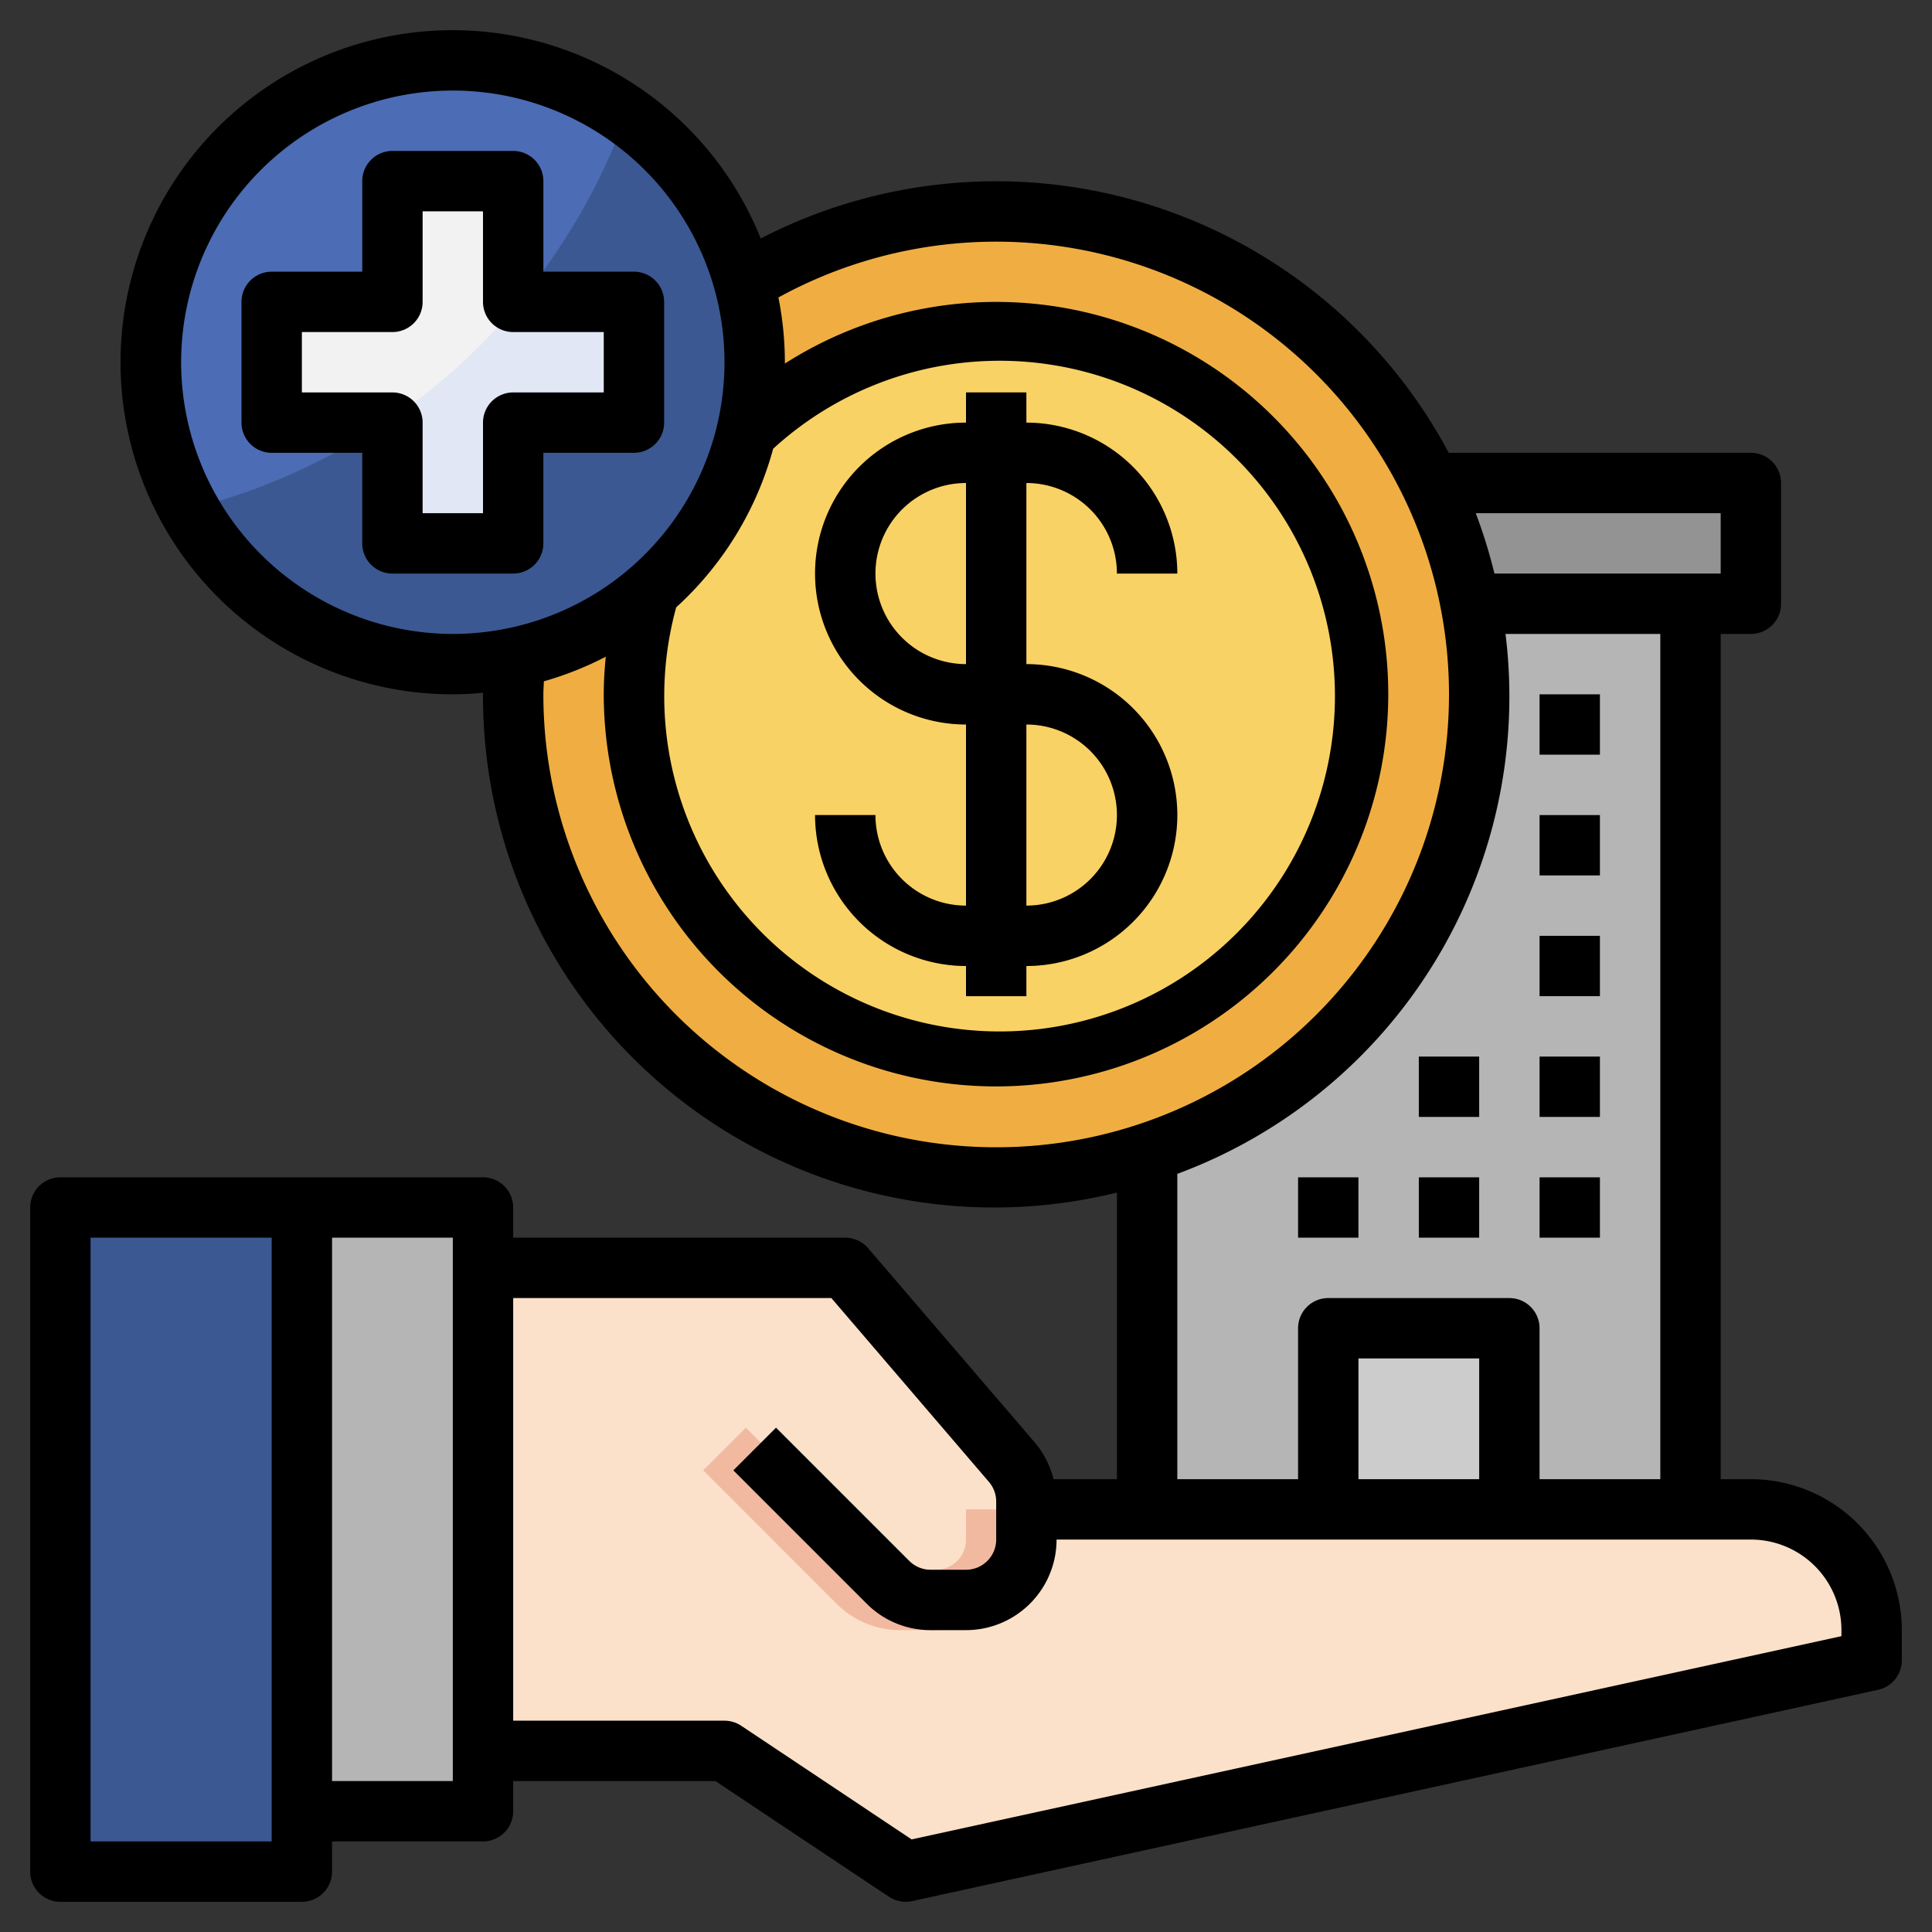 <?xml version="1.0" encoding="UTF-8"?>
<svg xmlns="http://www.w3.org/2000/svg" onmouseup="{ if(window.parent.document.onmouseup) window.parent.document.onmouseup(arguments[0]);}" data-name="Layer 3" width="512" viewBox="0 0 64 64" height="512" id="Layer_3"><rect x="0" y="0" width="64" height="64" fill="#333333" stroke="none"/><circle data-cppathid="10000" r="10" fill="#3b5892" cy="12" cx="15"/><path data-cppathid="10001" fill="#4c6cb5" d="m20.74 3.819a9.993 9.993 0 0 0 -14.471 13.049 20.762 20.762 0 0 0 14.471-13.049z"/><path data-cppathid="10002" fill="#f0ae42" d="m24.646 9.352a10.014 10.014 0 0 1 -7.6 12.439q-.046.599-.046 1.209a15.994 15.994 0 1 0 7.645-13.648z"/><path data-cppathid="10003" fill="#f9d266" d="m24.734 14.3a10.007 10.007 0 0 1 -3.248 5.31 12.01 12.01 0 1 0 3.247-5.31z"/><path data-cppathid="10004" fill="#939393" d="m48.719 20h9.281v-4h-10.609a15.873 15.873 0 0 1 1.328 4z"/><path data-cppathid="10005" fill="#b5b5b5" d="m38 50v-11.8a16.023 16.023 0 0 0 10.719-18.2h7.281v30z"/><path data-cppathid="10006" fill="#fbe1ca" d="m34 50h24a4 4 0 0 1 4 4v1l-32 7-6-4h-8v-16h12l5.519 6.438a2 2 0 0 1 .481 1.302z"/><path data-cppathid="10007" fill="#3b5892" d="m2 40h8v22h-8z"/><path data-cppathid="10008" fill="#b5b5b5" d="m10 40h6v20h-6z"/><path data-cppathid="10009" fill="#f2b9a1" d="m31 54h-1.171a2.978 2.978 0 0 1 -2.122-.879l-4.414-4.414 1.414-1.414 4.414 4.414a1 1 0 0 0 .708.293h1.171a1 1 0 0 0 1-1v-1h2v1a3 3 0 0 1 -3 3z"/><path data-cppathid="10010" fill="#f4a93c" d="m34 22v-6a3 3 0 0 1 3 3h2a5.006 5.006 0 0 0 -5-5v-1h-2v1a5 5 0 0 0 0 10v6a3 3 0 0 1 -3-3h-2a5.006 5.006 0 0 0 5 5v1h2v-1a5 5 0 0 0 0-10zm-5-3a3 3 0 0 1 3-3v6a3 3 0 0 1 -3-3zm5 11v-6a3 3 0 0 1 0 6z"/><path data-cppathid="10011" fill="#e2e7f6" d="m21 10h-4v-4h-4v4h-4v4h4v4h4v-4h4z"/><g fill="#ccc"><path data-cppathid="10012" d="m51 23h2v2h-2z"/><path data-cppathid="10013" d="m51 27h2v2h-2z"/><path data-cppathid="10014" d="m51 31h2v2h-2z"/><path data-cppathid="10015" d="m51 35h2v2h-2z"/><path data-cppathid="10016" d="m47 35h2v2h-2z"/><path data-cppathid="10017" d="m51 39h2v2h-2z"/><path data-cppathid="10018" d="m47 39h2v2h-2z"/><path data-cppathid="10019" d="m43 39h2v2h-2z"/><path data-cppathid="10020" d="m44 50v-6h6v6"/></g><path data-cppathid="10021" fill="#f2f2f2" d="m17 10v-4h-4v4h-4v4h3.787a20.884 20.884 0 0 0 4.432-4z"/><path data-cppathid="10022" d="m58 49h-1v-28h1a1 1 0 0 0 1-1v-4a1 1 0 0 0 -1-1h-10.008a16.994 16.994 0 0 0 -22.792-7.1 11 11 0 1 0 -10.2 15.1c.338 0 .671-.021 1-.051v.051a16.935 16.935 0 0 0 21 16.505v9.495h-2.1a3.006 3.006 0 0 0 -.618-1.212l-5.523-6.438a1 1 0 0 0 -.759-.35h-11v-1a1 1 0 0 0 -1-1h-14a1 1 0 0 0 -1 1v22a1 1 0 0 0 1 1h8a1 1 0 0 0 1-1v-1h5a1 1 0 0 0 1-1v-1h6.7l5.748 3.832a1 1 0 0 0 .552.168 1.038 1.038 0 0 0 .214-.023l32-7a1 1 0 0 0 .786-.977v-1a5.006 5.006 0 0 0 -5-5zm-49 12h-6v-20h6zm6-2h-4v-18h4zm42-42v2h-7.495a16.854 16.854 0 0 0 -.619-2zm-34.6 3.119a11 11 0 0 0 3.212-5.254 11.109 11.109 0 1 1 -3.212 5.254zm-16.4-8.119a9 9 0 1 1 9 9 9.01 9.01 0 0 1 -9-9zm12 11c0-.145.012-.287.016-.431a10.9 10.9 0 0 0 2.051-.815c-.04.413-.067.828-.067 1.246a12.994 12.994 0 1 0 6-10.956c0-.015 0-.029 0-.044a10.991 10.991 0 0 0 -.214-2.146 15 15 0 1 1 -7.786 13.146zm21 15.886a16.863 16.863 0 0 0 10.872-17.886h5.128v28h-4v-5a1 1 0 0 0 -1-1h-6a1 1 0 0 0 -1 1v5h-4zm10 10.114h-4v-4h4zm12 5.2-30.8 6.733-5.646-3.765a1.006 1.006 0 0 0 -.554-.168h-7v-14h10.54l5.219 6.089a1 1 0 0 1 .241.651v1.26a1 1 0 0 1 -1 1h-1.171a1 1 0 0 1 -.708-.293l-4.414-4.414-1.414 1.414 4.414 4.414a2.978 2.978 0 0 0 2.122.879h1.171a3 3 0 0 0 3-3h23a3 3 0 0 1 3 3z"/><path data-cppathid="10023" d="m29 27h-2a5.006 5.006 0 0 0 5 5v1h2v-1a5 5 0 0 0 0-10v-6a3 3 0 0 1 3 3h2a5.006 5.006 0 0 0 -5-5v-1h-2v1a5 5 0 0 0 0 10v6a3 3 0 0 1 -3-3zm0-8a3 3 0 0 1 3-3v6a3 3 0 0 1 -3-3zm5 5a3 3 0 0 1 0 6z"/><path data-cppathid="10024" d="m22 14v-4a1 1 0 0 0 -1-1h-3v-3a1 1 0 0 0 -1-1h-4a1 1 0 0 0 -1 1v3h-3a1 1 0 0 0 -1 1v4a1 1 0 0 0 1 1h3v3a1 1 0 0 0 1 1h4a1 1 0 0 0 1-1v-3h3a1 1 0 0 0 1-1zm-2-1h-3a1 1 0 0 0 -1 1v3h-2v-3a1 1 0 0 0 -1-1h-3v-2h3a1 1 0 0 0 1-1v-3h2v3a1 1 0 0 0 1 1h3z"/><path data-cppathid="10025" d="m51 23h2v2h-2z"/><path data-cppathid="10026" d="m51 27h2v2h-2z"/><path data-cppathid="10027" d="m51 31h2v2h-2z"/><path data-cppathid="10028" d="m51 35h2v2h-2z"/><path data-cppathid="10029" d="m47 35h2v2h-2z"/><path data-cppathid="10030" d="m51 39h2v2h-2z"/><path data-cppathid="10031" d="m47 39h2v2h-2z"/><path data-cppathid="10032" d="m43 39h2v2h-2z"/></svg>